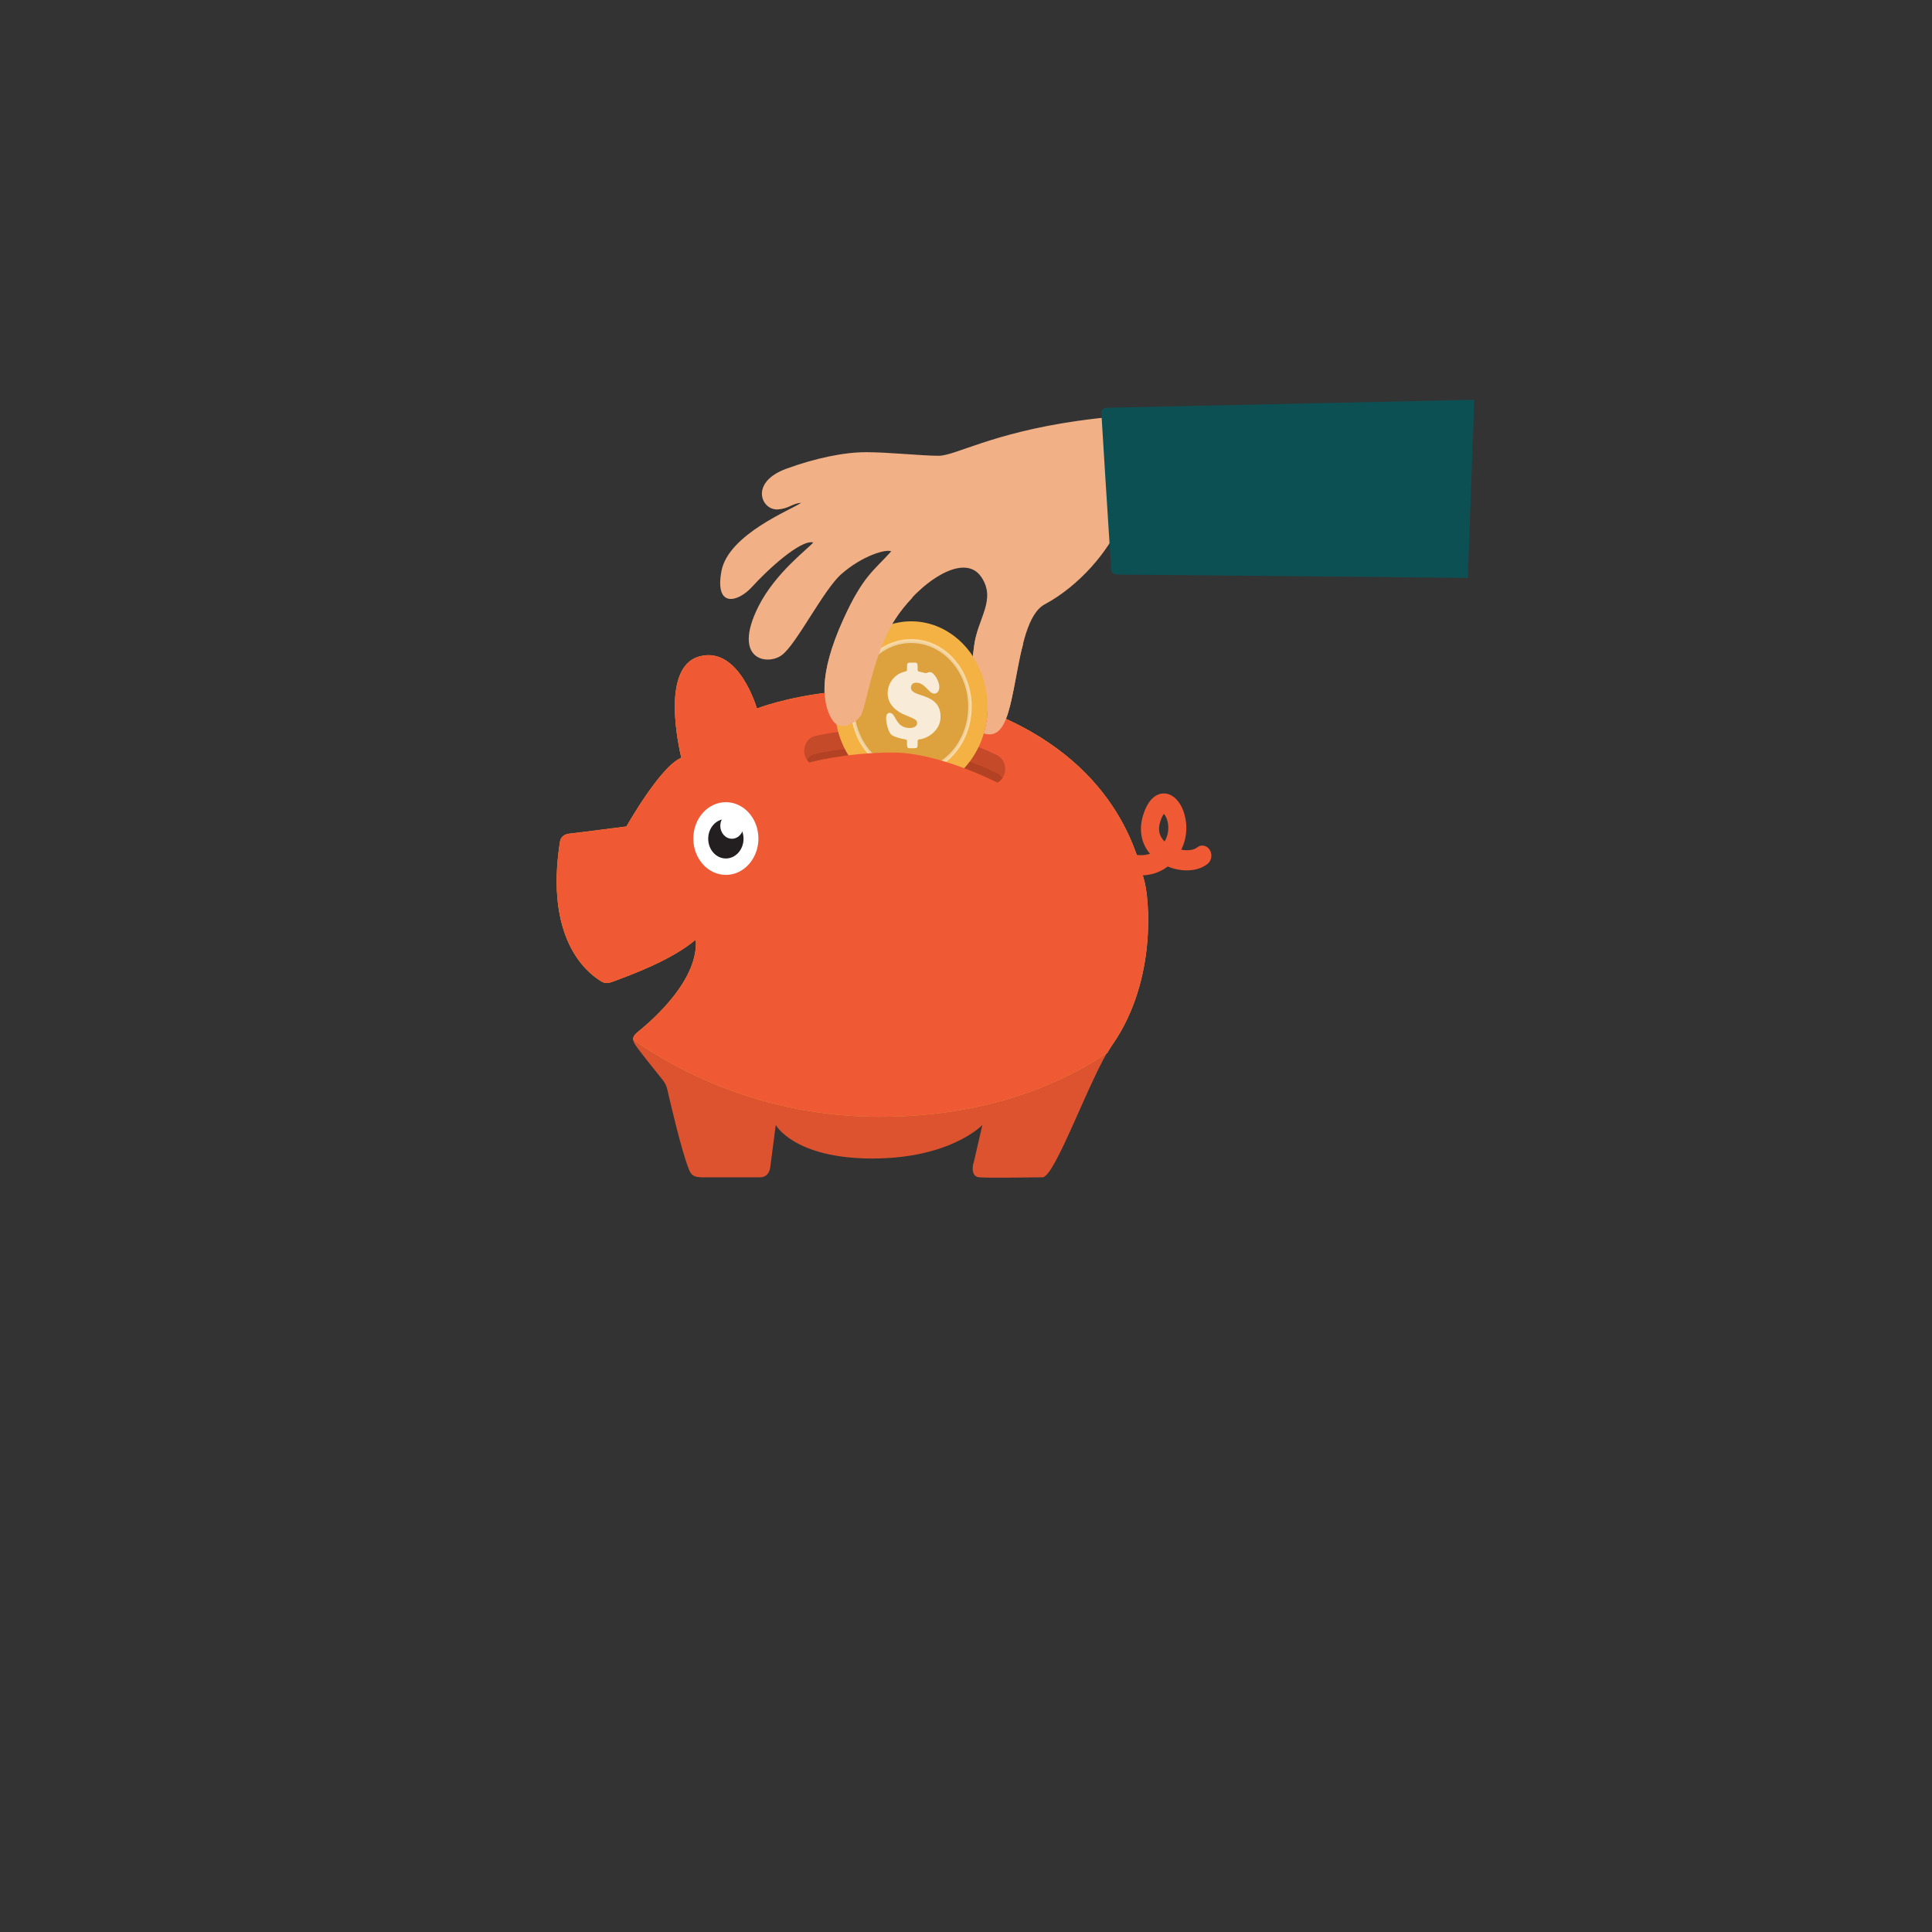 <svg xmlns="http://www.w3.org/2000/svg" xmlns:xlink="http://www.w3.org/1999/xlink" width="800" height="800" viewBox="0 0 800 800"><rect x="0" y="0" width="800" height="800" fill="#333333" stroke="none"/><path d="M512.886 224.08c11.187 7.372-8.318-45.293-8.318-45.293s-7.772-11.765-58.516-4.486c-35.71 5.125-50.515 14.426-57.384 14.426-6.87 0-20.86-1.488-30.04-1.488s-21.105 2.475-33.108 6.88c-15.28 5.605-10.293 17.29-3.42 16.817 4.614-.317 5.815-2.42 9.63-2.744-3.423 2.6-30.126 12.904-32.995 28.288-2.87 15.383 6.79 13.05 12.786 6.41 6-6.64 19.93-19.595 25.23-18.274-1.88 2.41-15.744 12.522-22.765 26.623-10.962 22.02 3.766 24.49 9.79 20.004 6.023-4.486 17.243-27.05 24.604-33.522 8.65-7.603 18.48-10.487 20.657-9.414-7.556 8.323-11.66 10.255-19.72 27.877-10.946 23.934-8.446 35.667-5.004 41.436 3.443 5.768 9.61 1.762 11.904-1.122 2.295-2.884 4.956-25.522 14.395-40.13 9.44-14.61 28.424-28.23 35.714-17.45 6.384 9.44-1.576 17.112-3.01 28.65-1.435 11.537-4.532 34.65 5.162 36.34 14.58 2.54 9.817-45.996 24.16-53.688 14.34-7.69 26.535-22.117 31.41-33.975 8.894.32 37.655.47 48.842 7.84z" fill="#f1b085"/><path d="M413.344 296.202c-51.132-21.86-99.978-2.87-99.978-2.87s-7.427-26.173-23.853-21.545c-16.425 4.628-8.048 39.02-7.426 41.97-8.57 3.35-22.71 28.404-22.71 28.404s-20.035 2.597-23.444 2.955c-3.41.36-3.94 2.456-4.107 3.535-6.188 39.687 10.752 53.75 16.952 57.49 1.335.803 2.36 1.167 4.835.244 7.907-2.944 24.42-8.915 34.472-17.466 1.24 16.097-16.42 32.196-23.958 38.294-2.027 1.64-2.68 2.877-1.087 5.41 1.244 1.98 8.325 10.803 11.37 14.575.855 1.06 1.55 2.423 1.833 3.635 1.4 6.014 5.844 25.375 8.95 33.172.862 2.165 1.52 3.498 5.612 3.498h23.9c4.19 0 4.31-4.714 4.31-4.714l2.206-16.956s7.57 13.882 39.996 13.882c32.422 0 45.56-13.882 45.56-13.882s-4.148 18.038-3.686 15.986c.46-2.052-2.095 5.348 2.374 5.684 4.468.335 22.353 0 26.213 0 5.256 0 19.907-42.13 28.944-55.182 18.57-26.807 15.14-60.957 12.998-68.138-2.142-7.18-9.14-46.116-60.272-67.978z" fill="#dd532f"/><g transform="matrix(.739 0 0 .715 89.296 33.918)"><defs><path id="a" d="M573.142 426.875c0 86.997-74.41 172.458-201.046 172.458S149.42 498.37 149.42 411.373c0-86.995 96.04-137.045 222.676-137.045 126.636 0 201.046 65.552 201.046 152.547z"/></defs><clipPath id="b"><use xlink:href="#a" overflow="visible" width="100%" height="100%"/></clipPath><path clip-path="url(#b)" d="M438.61 366.963c-69.21-30.587-135.324-4.018-135.324-4.018s-10.052-36.617-32.285-30.14c-22.23 6.474-10.89 54.59-10.05 58.717-11.6 4.687-30.74 39.74-30.74 39.74s-27.115 3.63-31.73 4.13c-4.615.502-5.33 3.436-5.56 4.946-8.373 55.528 14.556 75.203 22.947 80.433 1.808 1.13 3.195 1.64 6.545.348 10.7-4.12 33.055-12.473 46.66-24.437 1.676 22.52-22.226 45.046-32.43 53.578-2.742 2.294-3.626 4.023-1.47 7.57 1.683 2.767 11.268 15.112 15.39 20.39 1.156 1.483 2.1 3.39 2.48 5.085 1.896 8.417 7.91 35.505 12.115 46.413 1.166 3.03 2.055 4.894 7.596 4.894h32.35c5.67 0 5.833-6.597 5.833-6.597l2.987-23.723s10.244 19.423 54.13 19.423c43.882 0 61.667-19.423 61.667-19.423s-5.616 25.236-4.99 22.365c.623-2.87-2.836 7.482 3.213 7.952 6.05.47 30.257 0 35.482 0 7.114 0 26.944-58.945 39.176-77.204 25.134-37.507 20.493-85.285 17.593-95.332-2.9-10.04-12.37-64.52-81.58-95.104z" fill="#dda23d"/><path clip-path="url(#b)" d="M438.61 366.963c-69.21-30.587-135.324-4.018-135.324-4.018s-10.052-36.617-32.285-30.14c-22.23 6.474-10.89 54.59-10.05 58.717-11.6 4.687-30.74 39.74-30.74 39.74s-27.115 3.63-31.73 4.13c-4.615.502-5.33 3.436-5.56 4.946-8.373 55.528 14.556 75.203 22.947 80.433 1.808 1.13 3.195 1.64 6.545.348 10.7-4.12 33.055-12.473 46.66-24.437 1.676 22.52-22.226 45.046-32.43 53.578-2.742 2.294-3.626 4.023-1.47 7.57 1.683 2.767 11.268 15.112 15.39 20.39 1.156 1.483 2.1 3.39 2.48 5.085 1.896 8.417 7.91 35.505 12.115 46.413 1.166 3.03 2.055 4.894 7.596 4.894h32.35c5.67 0 5.833-6.597 5.833-6.597l2.987-23.723s10.244 19.423 54.13 19.423c43.882 0 61.667-19.423 61.667-19.423s-5.616 25.236-4.99 22.365c.623-2.87-2.836 7.482 3.213 7.952 6.05.47 30.257 0 35.482 0 7.114 0 26.944-58.945 39.176-77.204 25.134-37.507 20.493-85.285 17.593-95.332-2.9-10.04-12.37-64.52-81.58-95.104z" fill="#ef5a35"/></g><path d="M410.653 324.665c-.76 0-1.53-.174-2.267-.54-32.25-16.075-68.22-7.253-68.58-7.163-2.995.762-5.98-1.338-6.664-4.688-.682-3.35 1.19-6.682 4.188-7.45 1.61-.41 39.87-9.877 75.596 7.93 2.81 1.402 4.072 5.082 2.82 8.22-.928 2.316-2.96 3.69-5.093 3.69z" fill="#c54a29"/><g transform="matrix(.739 0 0 .715 89.296 33.918)"><defs><path id="c" d="M434.854 416.928c-1.027 0-2.07-.242-3.068-.757-43.64-22.48-92.313-10.14-92.8-10.01-4.054 1.063-8.094-1.873-9.018-6.56-.924-4.684 1.61-9.345 5.666-10.416 2.18-.574 53.95-13.816 102.295 11.088 3.8 1.96 5.51 7.107 3.81 11.5-1.253 3.24-4.004 5.16-6.89 5.16z"/></defs><use xlink:href="#c" overflow="visible" width="100%" height="100%" fill="#ef5a35"/><clipPath id="d"><use xlink:href="#c" overflow="visible" width="100%" height="100%"/></clipPath><path clip-path="url(#d)" d="M434.854 406.64c-1.027 0-2.07-.244-3.068-.758-43.64-22.48-92.313-10.142-92.8-10.016-4.054 1.065-8.094-1.872-9.018-6.557-.924-4.688 1.61-9.35 5.666-10.42 2.18-.576 53.95-13.817 102.295 11.09 3.8 1.96 5.51 7.105 3.81 11.5-1.253 3.233-4.004 5.16-6.89 5.16z" fill="#b24223"/></g><g transform="matrix(.739 0 0 .715 89.296 33.918)"><ellipse cx="285.887" cy="438.183" rx="18.233" ry="21.057" fill="#fff"/><ellipse cx="285.887" cy="438.306" rx="9.897" ry="11.43" fill="#231f20"/><ellipse cx="289.281" cy="430.796" rx="6.503" ry="7.51" fill="#fff"/></g><path d="M413.43 296.297c-51.147-21.87-100.006-2.873-100.006-2.873s-7.428-26.18-23.858-21.55c-16.43 4.628-8.05 39.03-7.43 41.982-8.57 3.35-22.714 28.415-22.714 28.415s-20.04 2.598-23.45 2.957c-3.412.358-3.94 2.456-4.108 3.536-6.19 39.703 10.755 53.77 16.955 57.51 1.333.805 2.36 1.17 4.833.246 7.91-2.946 24.428-8.92 34.48-17.473 1.24 16.103-16.423 32.208-23.963 38.308-2.026 1.64-2.68 2.877-1.086 5.414 1.244 1.977 8.327 10.804 11.373 14.577.853 1.06 1.55 2.424 1.832 3.636 1.4 6.018 5.844 25.386 8.95 33.185.86 2.166 1.52 3.5 5.614 3.5h23.906c4.19 0 4.31-4.716 4.31-4.716l2.21-16.962s7.57 13.887 40 13.887 45.575-13.887 45.575-13.887-4.15 18.044-3.69 15.99c.462-2.05-2.094 5.35 2.376 5.687 4.47.335 22.36 0 26.22 0 5.26 0 19.914-42.146 28.954-55.2 18.573-26.818 14.04-64.817 11.898-72-2.142-7.183-8.04-42.296-59.184-64.165z" fill="none"/><path d="M459.225 358.098c-2.984 1.234-4.508 4.938-3.403 8.274 1.104 3.336 4.42 5.04 7.406 3.807 3.4-1.408-3.73-12.198-4.003-12.085z" fill="#ef5a35"/><g transform="matrix(.739 0 0 .715 89.296 33.918)"><ellipse cx="389.742" cy="361.83" rx="42.813" ry="49.444" fill="#f5b244"/><ellipse cx="389.742" cy="361.83" rx="32.928" ry="38.028" fill="#dda23d"/><path d="M389.743 400.998c-18.7 0-33.917-17.57-33.917-39.17 0-21.597 15.216-39.17 33.917-39.17 18.702 0 33.916 17.573 33.916 39.17 0 21.6-15.218 39.17-33.92 39.17zm0-76.055c-17.61 0-31.94 16.547-31.94 36.886 0 20.335 14.328 36.882 31.94 36.882 17.612 0 31.94-16.547 31.94-36.886 0-20.34-14.328-36.887-31.94-36.887z" opacity=".5" fill="#fff"/></g><path d="M388.937 284.53c0 1.483-.764 2.695-2.13 2.695-2.17 0-3.738-4.535-7.434-4.535-1.166 0-2.17.63-2.17 2.065 0 4.31 12.257 1.752 12.257 12.08 0 5.882-5.706 9.025-8.64 9.296-.965.09-.844.45-.844 1.53 0 2.2-.12 2.156-2.09 2.156-1.85 0-2.33.315-2.33-1.976 0-.72.2-1.57-.603-1.66-1.528-.227-4.663-.99-5.828-1.933-1.406-1.168-2.21-5.165-2.21-6.96 0-1.033.402-2.11 1.447-2.11 2.773 0 2.21 6.285 8.44 6.285.884 0 2.933-.45 2.933-1.93 0-1.347-.362-1.615-4.702-3.37-3.657-1.435-7.475-4.263-7.475-9.113 0-4.49 3.255-8.084 7.073-8.937 1.048-.224.928-.358.928-1.572 0-2.244.12-2.154 2.09-2.154 1.888 0 2.33-.314 2.33 1.976 0 .628-.2 1.527.523 1.706.523.09 2.53.672 2.77.672.486 0 1.088-.45 1.81-.45 1.487 0 3.86 3.46 3.86 6.24z" fill="#fff" opacity=".8"/><path d="M335.2 315.7s14.866-4.097 34.435-4.097c19.57 0 43.872 12.724 43.872 12.724l-9.076 27.98-67.09-20.71-2.14-15.897z" fill="#ef5a35"/><path d="M610.49 165.54l-152.482 3.31s-1.992.407-1.992 1.59c0 1.012 3.114 49.797 4.007 63.754.15 2.334-.076 3.72 3.117 3.72s144.64 1.377 144.64 1.377l2.71-73.75z" fill="#0c5054"/><path d="M354.482 246.194c-1.548 2.688-3.215 5.943-5.1 10.065-10.95 23.94-8.45 35.675-5.006 41.45 3.443 5.77 9.612 1.76 11.907-1.126s4.956-25.53 14.398-40.146c2.015-3.113 4.46-6.18 7.13-8.978-7.684-1.077-15.5-1.77-23.325-1.27zm51.128 12.733c-.943 2.694-1.824 5.56-2.217 8.72-.156 1.262-.334 2.664-.512 4.162 3.82 5.84 6.077 13.03 6.077 20.813 0 3.855-.56 7.562-1.58 11.035.372.15.765.266 1.184.34 10.75 1.872 10.328-21.71 15.108-37.318-5.928-2.846-11.887-5.55-18.057-7.756z" fill="#f1b085"/><path d="M462.982 360.308c-.74-.35-1.464-.742-2.172-1.176-1.812-1.107-2.476-3.645-1.484-5.67.99-2.023 3.268-2.757 5.073-1.658 3.693 2.26 8.193 2.918 11.793 1.737-3.666-4.33-4.71-10-2.847-15.982 2.09-6.71 5.286-8.564 7.6-8.937 2.823-.456 5.588 1.065 7.585 4.175 2.61 4.067 4.03 11.508.976 18.234-.125.276-.255.55-.39.816 2.69.488 5.23.158 6.55-.916 1.668-1.36 4.007-.948 5.222.916 1.214 1.865.846 4.478-.82 5.836-4.025 3.27-10.733 3.537-16.55 1.116-1.494 1.15-3.153 2.046-4.958 2.67-4.862 1.68-10.533 1.23-15.583-1.16zm18.98-23.276c-.306.342-.914 1.222-1.552 3.27-1.02 3.275-.426 5.95 1.82 8.146.218-.383.422-.783.612-1.203 1.096-2.415 1.234-5.39.37-7.96-.407-1.21-.926-1.94-1.25-2.253z" fill="#ef5a35"/><path fill="none" d="M178.897 110.437h365v407.84h-365z"/></svg>